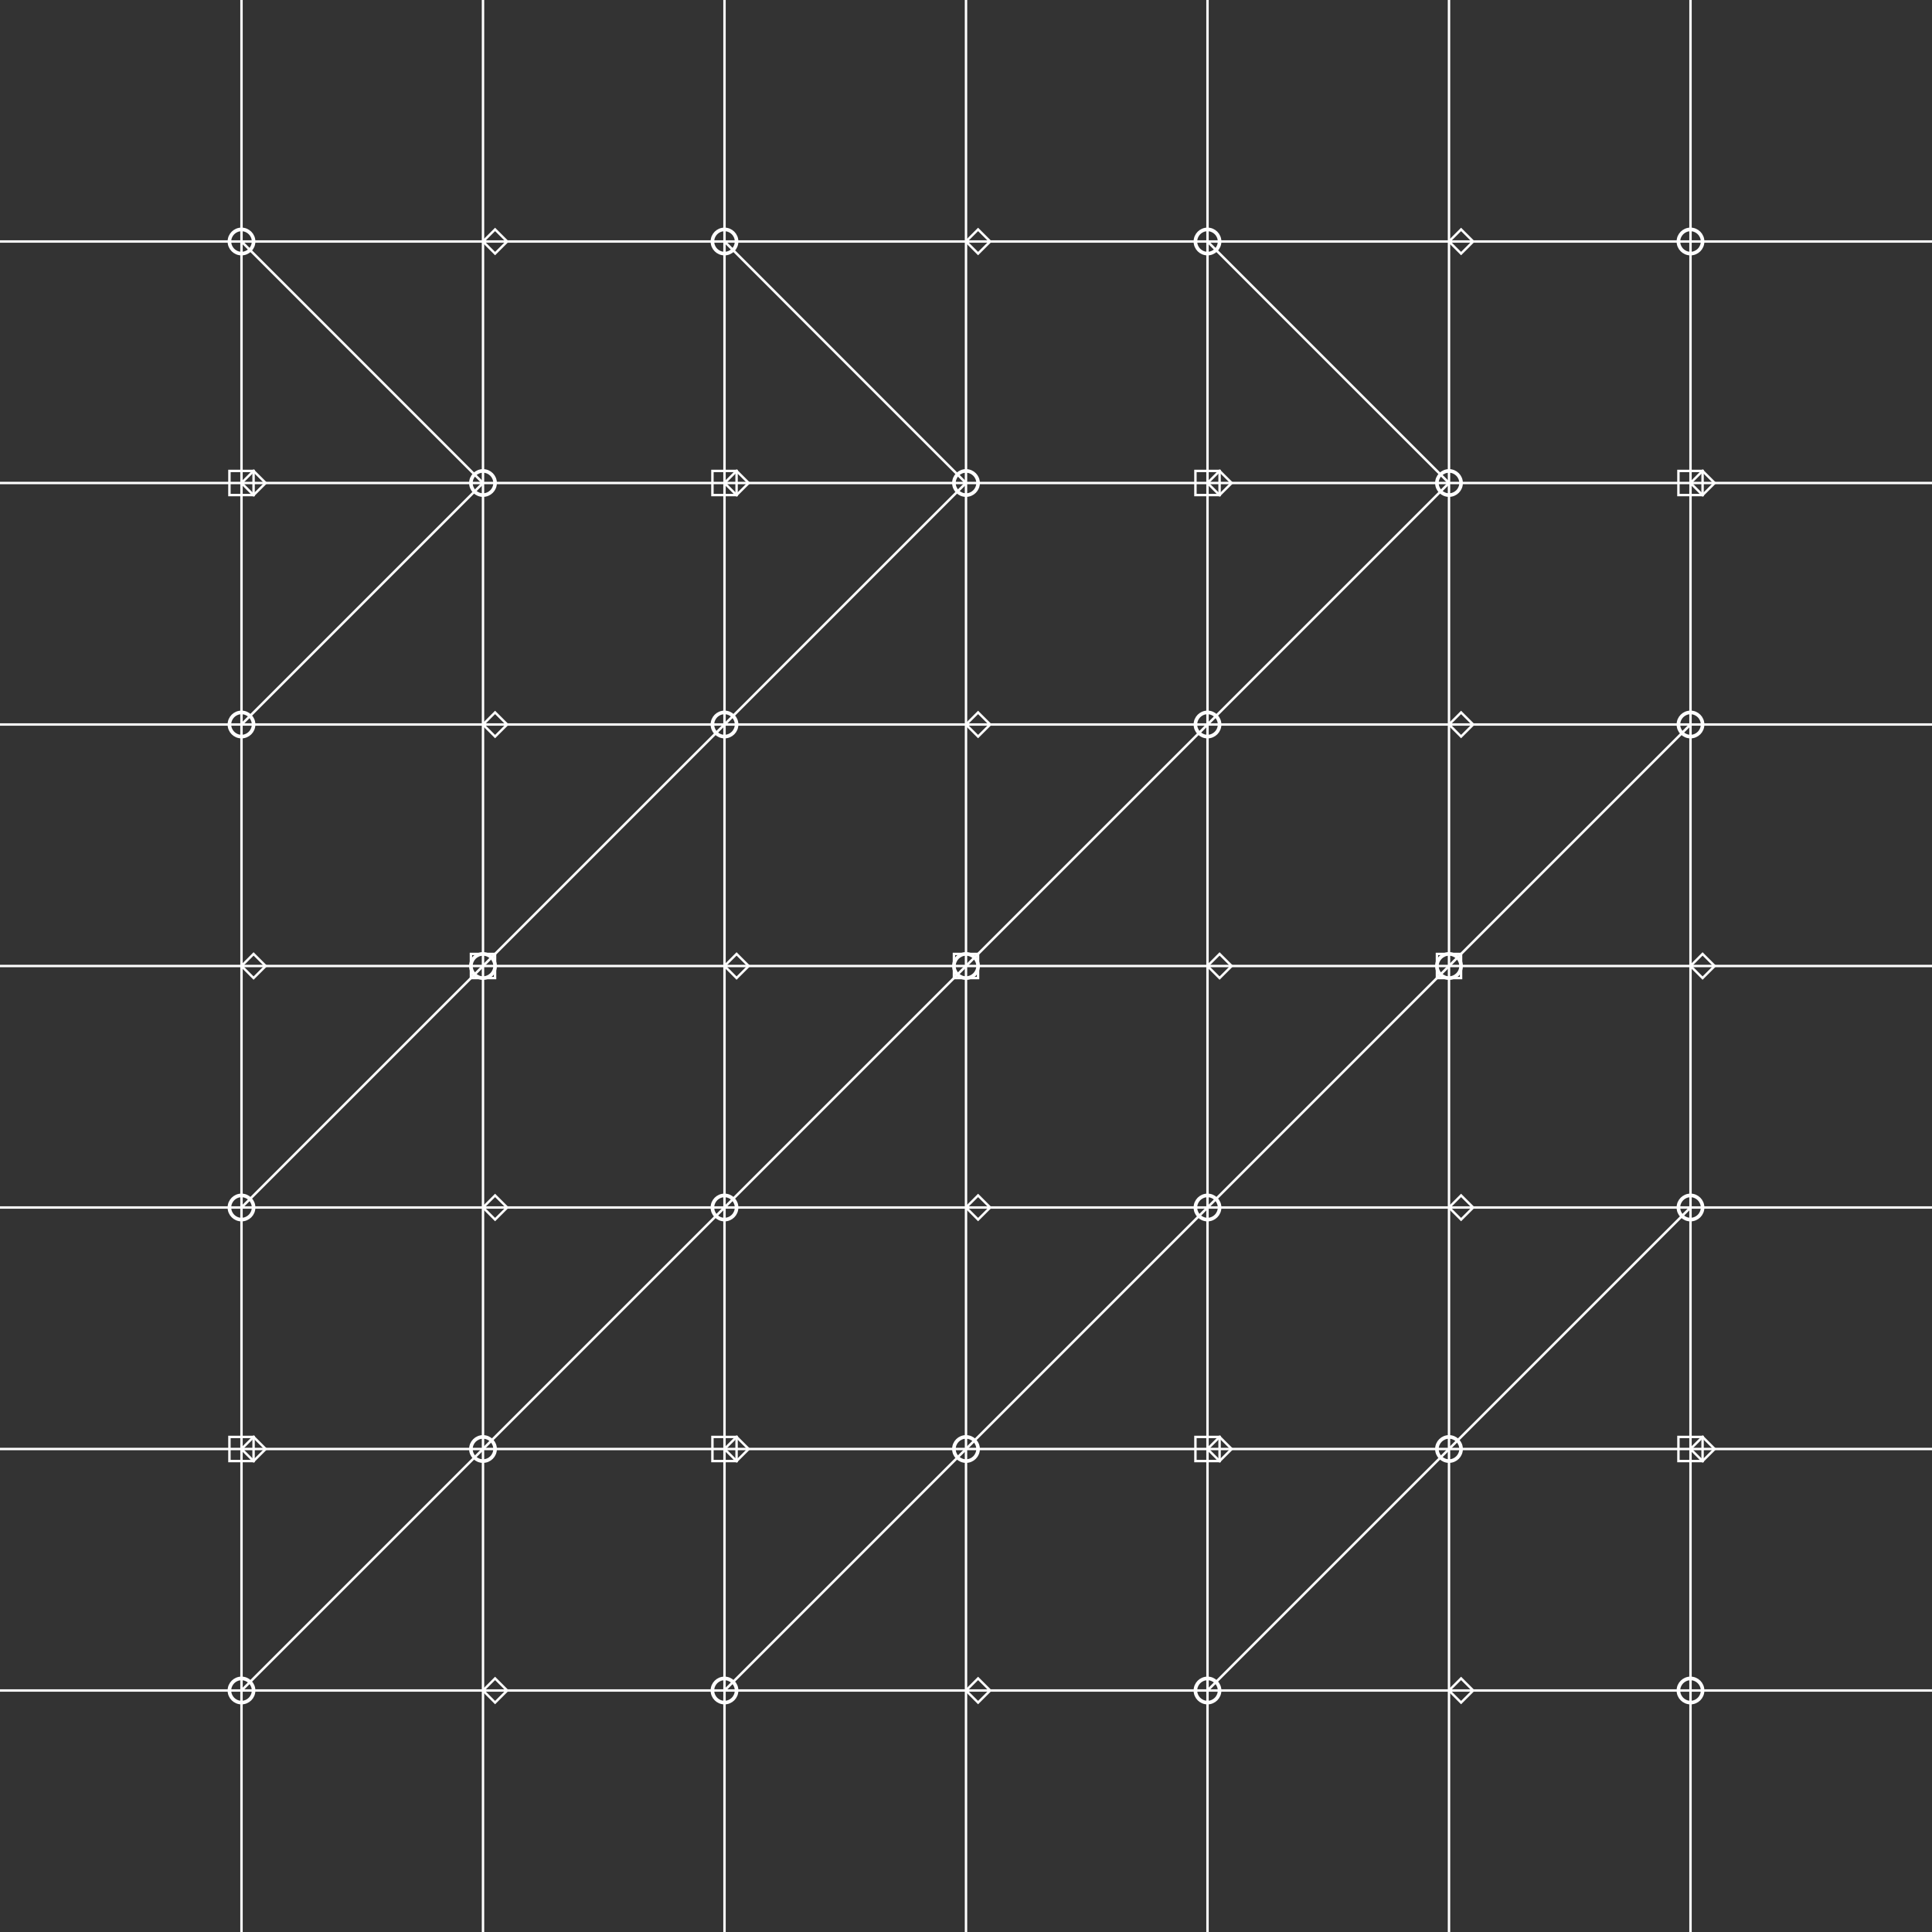 <?xml version="1.0" encoding="UTF-8" standalone="no"?>
<svg width="800" height="800" viewBox="0 0 800 800" xmlns="http://www.w3.org/2000/svg">
  <rect x="0" y="0" width="800" height="800" fill="#333333" stroke="none"/>
  <g fill="none" stroke="white" stroke-width="1">
    <!-- Horizontal lines -->
    <path d="M0,100 H800" />
    <path d="M0,200 H800" />
    <path d="M0,300 H800" />
    <path d="M0,400 H800" />
    <path d="M0,500 H800" />
    <path d="M0,600 H800" />
    <path d="M0,700 H800" />
    
    <!-- Vertical lines -->
    <path d="M100,0 V800" />
    <path d="M200,0 V800" />
    <path d="M300,0 V800" />
    <path d="M400,0 V800" />
    <path d="M500,0 V800" />
    <path d="M600,0 V800" />
    <path d="M700,0 V800" />
    
    <!-- Circuit elements -->
    <!-- Nodes -->
    <circle cx="100" cy="100" r="5" stroke-width="1.5"/>
    <circle cx="300" cy="100" r="5" stroke-width="1.5"/>
    <circle cx="500" cy="100" r="5" stroke-width="1.5"/>
    <circle cx="700" cy="100" r="5" stroke-width="1.5"/>
    
    <circle cx="200" cy="200" r="5" stroke-width="1.5"/>
    <circle cx="400" cy="200" r="5" stroke-width="1.5"/>
    <circle cx="600" cy="200" r="5" stroke-width="1.5"/>
    
    <circle cx="100" cy="300" r="5" stroke-width="1.5"/>
    <circle cx="300" cy="300" r="5" stroke-width="1.5"/>
    <circle cx="500" cy="300" r="5" stroke-width="1.5"/>
    <circle cx="700" cy="300" r="5" stroke-width="1.5"/>
    
    <circle cx="200" cy="400" r="5" stroke-width="1.5"/>
    <circle cx="400" cy="400" r="5" stroke-width="1.5"/>
    <circle cx="600" cy="400" r="5" stroke-width="1.5"/>
    
    <circle cx="100" cy="500" r="5" stroke-width="1.5"/>
    <circle cx="300" cy="500" r="5" stroke-width="1.5"/>
    <circle cx="500" cy="500" r="5" stroke-width="1.5"/>
    <circle cx="700" cy="500" r="5" stroke-width="1.5"/>
    
    <circle cx="200" cy="600" r="5" stroke-width="1.5"/>
    <circle cx="400" cy="600" r="5" stroke-width="1.5"/>
    <circle cx="600" cy="600" r="5" stroke-width="1.5"/>
    
    <circle cx="100" cy="700" r="5" stroke-width="1.5"/>
    <circle cx="300" cy="700" r="5" stroke-width="1.5"/>
    <circle cx="500" cy="700" r="5" stroke-width="1.5"/>
    <circle cx="700" cy="700" r="5" stroke-width="1.5"/>
    
    <!-- Diagonal connectors -->
    <path d="M100,100 L200,200" />
    <path d="M300,100 L400,200" />
    <path d="M500,100 L600,200" />
    
    <path d="M200,200 L100,300" />
    <path d="M400,200 L300,300" />
    <path d="M600,200 L500,300" />
    
    <path d="M300,300 L200,400" />
    <path d="M500,300 L400,400" />
    <path d="M700,300 L600,400" />
    
    <path d="M200,400 L100,500" />
    <path d="M400,400 L300,500" />
    <path d="M600,400 L500,500" />
    
    <path d="M300,500 L200,600" />
    <path d="M500,500 L400,600" />
    <path d="M700,500 L600,600" />
    
    <path d="M200,600 L100,700" />
    <path d="M400,600 L300,700" />
    <path d="M600,600 L500,700" />
    
    <!-- Additional circuit elements -->
    <!-- Small squares -->
    <rect x="95" y="195" width="10" height="10" />
    <rect x="295" y="195" width="10" height="10" />
    <rect x="495" y="195" width="10" height="10" />
    <rect x="695" y="195" width="10" height="10" />
    
    <rect x="195" y="395" width="10" height="10" />
    <rect x="395" y="395" width="10" height="10" />
    <rect x="595" y="395" width="10" height="10" />
    
    <rect x="95" y="595" width="10" height="10" />
    <rect x="295" y="595" width="10" height="10" />
    <rect x="495" y="595" width="10" height="10" />
    <rect x="695" y="595" width="10" height="10" />
    
    <!-- Small diamonds -->
    <path d="M200,100 l5,-5 l5,5 l-5,5 z" />
    <path d="M400,100 l5,-5 l5,5 l-5,5 z" />
    <path d="M600,100 l5,-5 l5,5 l-5,5 z" />
    
    <path d="M100,200 l5,-5 l5,5 l-5,5 z" />
    <path d="M300,200 l5,-5 l5,5 l-5,5 z" />
    <path d="M500,200 l5,-5 l5,5 l-5,5 z" />
    <path d="M700,200 l5,-5 l5,5 l-5,5 z" />
    
    <path d="M200,300 l5,-5 l5,5 l-5,5 z" />
    <path d="M400,300 l5,-5 l5,5 l-5,5 z" />
    <path d="M600,300 l5,-5 l5,5 l-5,5 z" />
    
    <path d="M100,400 l5,-5 l5,5 l-5,5 z" />
    <path d="M300,400 l5,-5 l5,5 l-5,5 z" />
    <path d="M500,400 l5,-5 l5,5 l-5,5 z" />
    <path d="M700,400 l5,-5 l5,5 l-5,5 z" />
    
    <path d="M200,500 l5,-5 l5,5 l-5,5 z" />
    <path d="M400,500 l5,-5 l5,5 l-5,5 z" />
    <path d="M600,500 l5,-5 l5,5 l-5,5 z" />
    
    <path d="M100,600 l5,-5 l5,5 l-5,5 z" />
    <path d="M300,600 l5,-5 l5,5 l-5,5 z" />
    <path d="M500,600 l5,-5 l5,5 l-5,5 z" />
    <path d="M700,600 l5,-5 l5,5 l-5,5 z" />
    
    <path d="M200,700 l5,-5 l5,5 l-5,5 z" />
    <path d="M400,700 l5,-5 l5,5 l-5,5 z" />
    <path d="M600,700 l5,-5 l5,5 l-5,5 z" />
  </g>
</svg>
